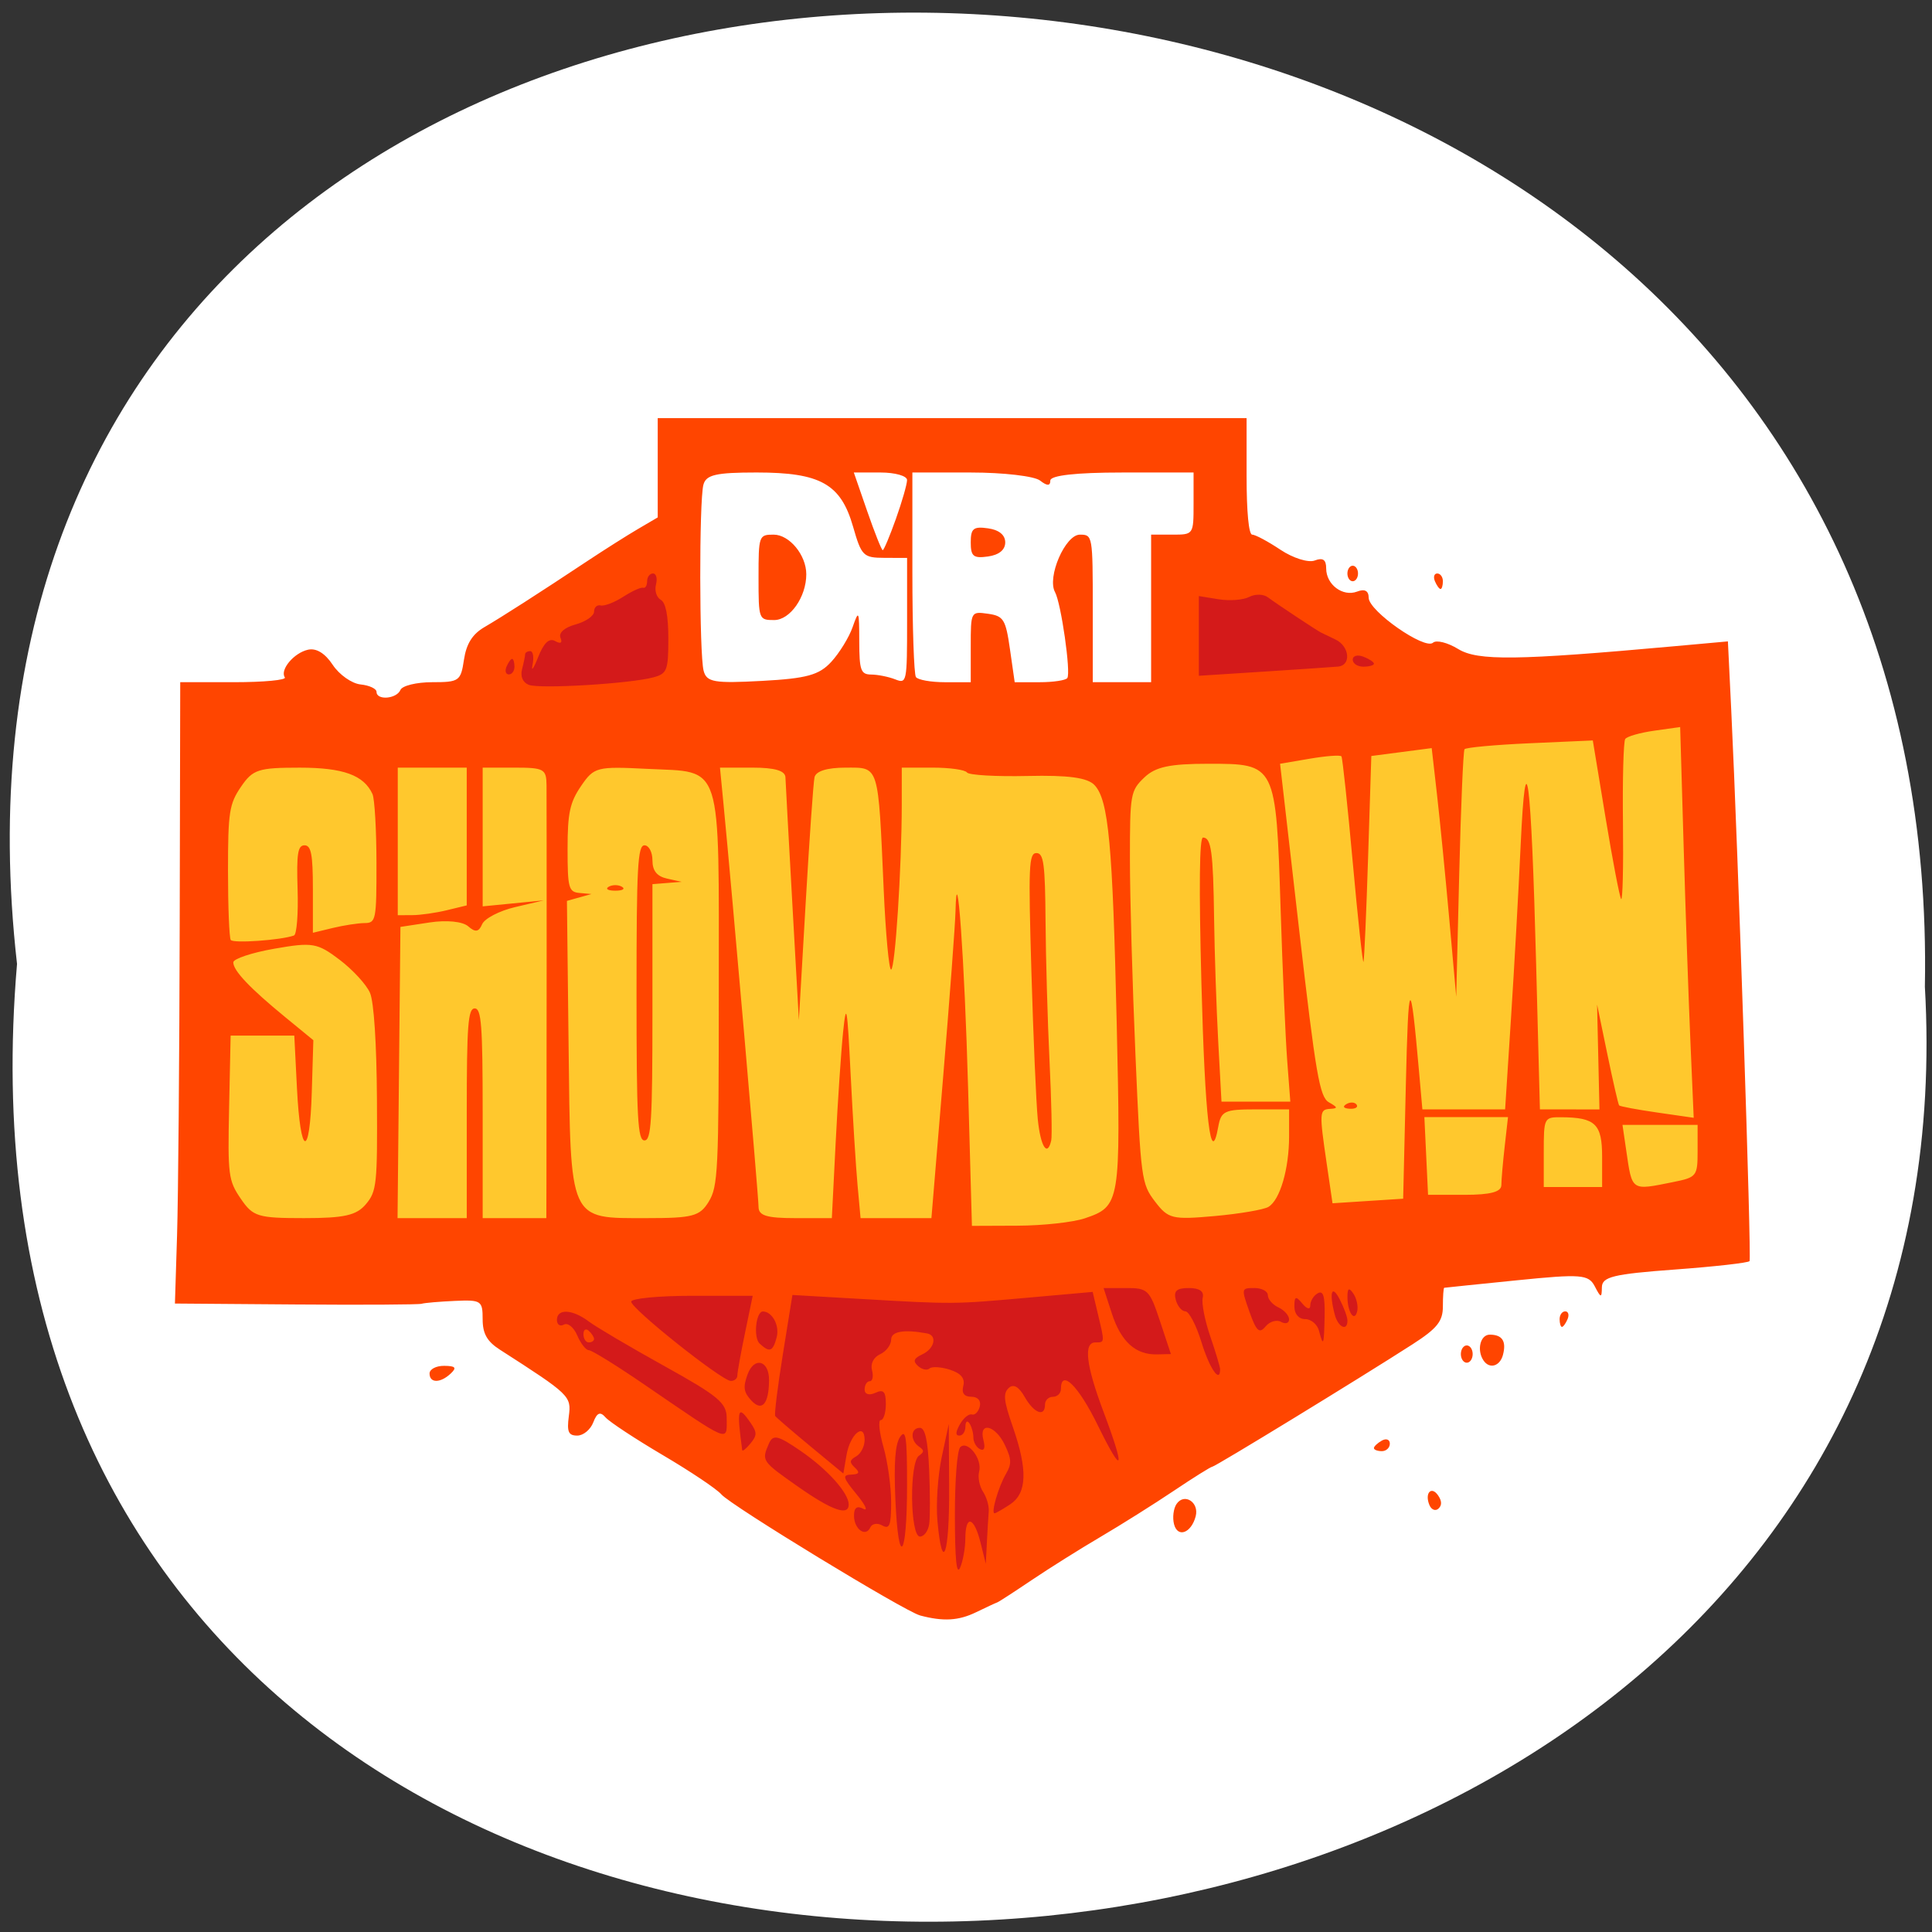 <svg xmlns="http://www.w3.org/2000/svg" xmlns:xlink="http://www.w3.org/1999/xlink" viewBox="0 0 256 256"><rect x="0" y="0" width="256" height="256" fill="#333333" stroke="none"/><defs><path id="0" d="m 245.46 129.52 l -97.89 -96.9 c -5.556 -5.502 -16.222 -11.873 -23.7 -14.16 l -39.518 -12.08 c -7.479 -2.286 -18.1 0.391 -23.599 5.948 l -13.441 13.578 c -5.5 5.559 -14.502 14.653 -20 20.21 l -13.44 13.579 c -5.5 5.558 -8.07 16.206 -5.706 23.658 l 12.483 39.39 c 2.363 7.456 8.843 18.06 14.399 23.556 l 97.89 96.9 c 5.558 5.502 14.605 5.455 20.1 -0.101 l 36.26 -36.63 c 5.504 -5.559 14.503 -14.651 20 -20.21 l 36.26 -36.629 c 5.502 -5.56 5.455 -14.606 -0.101 -20.11 z m -178.09 -50.74 c -7.198 0 -13.03 -5.835 -13.03 -13.03 0 -7.197 5.835 -13.03 13.03 -13.03 7.197 0 13.03 5.835 13.03 13.03 -0.001 7.198 -5.836 13.03 -13.03 13.03 z"/><use id="1" xlink:href="#0"/><clipPath clip-path="url(#2)"><use xlink:href="#0"/></clipPath><clipPath clip-path="url(#2)"><use xlink:href="#0"/></clipPath><clipPath id="2"><use xlink:href="#1"/></clipPath></defs><path d="m 2.256 127.73 c -19.233 -169.75 256.06 -167.39 252.8 3.02 c 9.07 158.49 -267.8 172.79 -252.8 -3.02 z" fill="#fff" color="#000"/><g transform="matrix(0.444 0 0 0.65 13.85 -382.64)"><path d="m 112.45 724.3 8.136 135.41 127.85 55.5 142.38 -58.988 1.162 -130.76 -51.43 -21.21 -173.48 -4.359 z" fill="#d41a1a" fill-rule="evenodd"/><path fill="#ffc82d" d="M 29.058,733.888 H478.874 V841.111 H29.058 z"/><path fill="#fff" d="M 171.712,681.016 H326.413 V737.504 H171.712 z"/><path d="m 243.35 917.98 c -4.598 -0.837 -56.53 -22.451 -59.26 -24.665 -1.306 -1.059 -9.144 -4.651 -17.417 -7.982 -8.273 -3.331 -16 -6.809 -17.17 -7.727 -1.573 -1.232 -2.528 -0.962 -3.641 1.026 -0.83 1.483 -2.981 2.696 -4.781 2.696 -2.634 0 -3.125 -0.77 -2.519 -3.944 0.786 -4.113 0.405 -4.364 -20.572 -13.571 -3.837 -1.684 -5.145 -3.268 -5.144 -6.226 0.002 -3.763 -0.427 -3.955 -8.312 -3.715 -4.573 0.139 -9.03 0.401 -9.898 0.583 -0.871 0.182 -17.792 0.246 -37.604 0.143 l -36.02 -0.188 0.634 -13.854 c 0.349 -7.62 0.705 -36.12 0.791 -63.33 l 0.157 -49.48 16.1 0 c 8.853 0 15.656 -0.441 15.12 -0.98 -1.54 -1.54 2.714 -5.01 6.925 -5.643 2.465 -0.372 5.076 0.722 7.364 3.085 1.95 2.01 5.689 3.812 8.309 3.996 2.621 0.183 4.766 0.868 4.768 1.521 0.005 1.769 5.996 1.436 7.128 -0.396 0.538 -0.871 4.799 -1.583 9.468 -1.583 8.08 0 8.538 -0.221 9.499 -4.596 0.709 -3.226 2.516 -5.198 6.06 -6.614 5.417 -2.163 16.13 -6.861 30.783 -13.497 5.01 -2.268 11.776 -5.195 15.04 -6.505 l 5.937 -2.381 0 -10.12 0 -10.12 87.87 0 87.87 0 0 11.875 c 0 7.273 0.647 11.875 1.67 11.875 0.919 0 4.719 1.389 8.446 3.087 3.727 1.698 8.319 2.683 10.205 2.19 2.449 -0.64 3.429 -0.181 3.429 1.607 0 3.31 4.96 5.845 9.244 4.724 2.271 -0.594 3.429 -0.167 3.442 1.269 0.024 2.699 16.739 10.675 19.19 9.158 0.99 -0.612 4.375 -0.033 7.523 1.286 5.821 2.439 17.488 2.336 64.48 -0.568 l 16.01 -0.989 0.999 14.06 c 2.033 28.596 6.075 111.66 5.464 112.27 -0.348 0.348 -10.395 1.122 -22.328 1.721 -18.334 0.92 -21.703 1.481 -21.745 3.619 -0.044 2.23 -0.294 2.209 -2.108 -0.179 -1.863 -2.452 -4.066 -2.57 -23.304 -1.243 -11.685 0.806 -21.424 1.49 -21.642 1.521 -0.218 0.031 -0.396 1.74 -0.396 3.798 0 3.036 -1.717 4.497 -9.104 7.743 -15.751 6.922 -58.875 24.932 -59.697 24.932 -0.432 0 -5.614 2.213 -11.513 4.918 -5.9 2.705 -15.715 6.921 -21.81 9.369 -6.096 2.448 -15.358 6.419 -20.583 8.826 -5.225 2.407 -9.856 4.456 -10.292 4.553 -0.435 0.097 -3.285 1 -6.333 2.01 -5.243 1.734 -9.781 1.908 -16.737 0.643 z m 13.546 -15.673 c 0.033 -4.918 2.596 -4.468 4.517 0.792 l 1.59 4.354 0.323 -4.354 c 0.178 -2.395 0.429 -5.245 0.559 -6.333 0.13 -1.089 -0.642 -2.89 -1.714 -4 -1.072 -1.114 -1.591 -2.959 -1.153 -4.101 0.98 -2.554 -3.34 -6.405 -5.612 -5 -0.934 0.577 -1.642 6.663 -1.628 13.99 0.017 8.958 0.499 12.235 1.559 10.594 0.844 -1.306 1.546 -3.978 1.559 -5.937 z m -17.392 -10.894 c 0 -9.838 -0.36 -11.533 -2.084 -9.802 -1.462 1.468 -1.88 5.276 -1.4 12.76 0.912 14.233 3.484 12.05 3.484 -2.958 z m 12.561 0.602 -0.106 -13.06 -2.113 6.767 c -1.162 3.722 -1.733 9.6 -1.269 13.06 1.468 10.947 3.598 6.815 3.488 -6.767 z m -19.955 7.637 c 2.172 0.833 2.644 -0.016 2.644 -4.747 0 -3.169 -1.032 -8.233 -2.294 -11.253 -1.262 -3.02 -1.618 -5.491 -0.792 -5.491 0.826 0 1.503 -1.473 1.503 -3.273 0 -2.553 -0.697 -3.052 -3.167 -2.268 -1.817 0.577 -3.167 0.285 -3.167 -0.685 0 -0.93 0.69 -1.69 1.534 -1.69 0.843 0 1.148 -1 0.677 -2.232 -0.515 -1.342 0.452 -2.647 2.425 -3.273 1.805 -0.573 3.281 -1.908 3.281 -2.968 0 -1.69 3.767 -2.139 10.687 -1.274 3.17 0.396 2.284 3.104 -1.397 4.272 -2.557 0.812 -2.863 1.388 -1.263 2.377 1.162 0.718 2.699 0.944 3.415 0.501 0.716 -0.442 3.472 -0.328 6.125 0.255 3.257 0.715 4.546 1.782 3.969 3.284 -0.562 1.465 0.255 2.225 2.395 2.225 1.931 0 2.954 0.803 2.523 1.979 -0.399 1.089 -1.459 1.824 -2.355 1.634 -0.896 -0.19 -2.497 0.701 -3.558 1.979 -1.351 1.628 -1.397 2.324 -0.152 2.324 0.977 0 1.777 -0.831 1.777 -1.847 0 -1.016 0.534 -1.313 1.188 -0.66 0.653 0.653 1.187 1.959 1.187 2.903 0 0.943 0.891 2.01 1.98 2.375 1.257 0.419 1.629 -0.256 1.018 -1.847 -1.479 -3.853 3.536 -3.094 6.38 0.966 2.033 2.903 2.087 3.878 0.33 5.937 -2.232 2.616 -4.521 8.01 -3.4 8.01 0.367 0 2.482 -0.827 4.7 -1.837 5.02 -2.286 5.233 -7.02 0.724 -15.857 -2.683 -5.259 -2.908 -6.742 -1.188 -7.844 1.401 -0.898 3.01 -0.287 4.75 1.798 2.794 3.356 6.08 4.207 6.08 1.574 0 -0.871 1.069 -1.583 2.375 -1.583 1.306 0 2.375 -0.712 2.375 -1.583 0 -4.192 5.215 -0.69 10.996 7.383 7.564 10.563 8.347 9.284 1.699 -2.776 -5.221 -9.472 -6.01 -14.11 -2.404 -14.11 2.819 0 2.803 0.119 0.779 -5.701 l -1.596 -4.59 -19.383 1.177 c -22.24 1.351 -22.01 1.35 -49.553 0.263 l -20.67 -0.816 -2.844 12.06 c -1.564 6.635 -2.594 12.311 -2.288 12.615 0.306 0.304 5.01 3.066 10.444 6.139 l 9.888 5.587 0.942 -3.754 c 1.074 -4.281 5.406 -6.758 5.406 -3.092 0 1.306 -1.128 2.808 -2.508 3.337 -2.02 0.775 -2.096 1.223 -0.396 2.301 1.565 0.992 1.292 1.36 -1.055 1.42 -2.767 0.071 -2.567 0.58 1.583 4.03 2.612 2.174 3.503 3.497 1.979 2.94 -1.87 -0.683 -2.771 -0.228 -2.771 1.4 0 2.765 3.503 4.479 4.877 2.385 0.505 -0.77 2.108 -0.943 3.562 -0.385 z m 14.01 -0.319 c 0.282 -1.418 0.268 -6.406 -0.03 -11.08 -0.383 -5.999 -1.199 -8.505 -2.771 -8.505 -2.761 0 -2.929 2.576 -0.249 3.826 1.583 0.739 1.583 1.108 0 1.847 -2.924 1.365 -2.667 16.493 0.28 16.493 1.242 0 2.489 -1.16 2.771 -2.579 z m -24.03 -3.957 c 0 -2.351 -6.341 -7.177 -14.371 -10.938 -6.809 -3.189 -8.223 -3.406 -9.46 -1.451 -2.208 3.49 -2.157 3.541 8.734 8.764 10.1 4.843 15.1 6.04 15.1 3.624 z m -29.22 -16.58 c -3.869 -3.869 -4.262 -3.02 -2.562 5.497 0.065 0.324 1.167 -0.281 2.449 -1.345 1.998 -1.659 2.01 -2.251 0.113 -4.152 z m -7.195 -1.03 c 0 -3.092 -2.457 -4.494 -18.604 -10.614 -10.232 -3.878 -20.385 -7.971 -22.562 -9.09 -4.865 -2.511 -9.5 -2.662 -9.5 -0.31 0 0.964 0.942 1.391 2.093 0.95 1.151 -0.442 2.938 0.551 3.972 2.206 1.033 1.655 2.588 3.01 3.455 3.01 0.867 0 8.164 3.079 16.216 6.841 26.432 12.352 24.932 11.93 24.931 7.01 z m -42.749 -17.11 c 0 -0.922 0.713 -1.236 1.583 -0.698 0.871 0.538 1.583 1.293 1.583 1.677 0 0.384 -0.712 0.698 -1.583 0.698 -0.871 0 -1.583 -0.755 -1.583 -1.677 z m 55.39 9.367 c 0.038 -4.044 -4.435 -4.859 -6.41 -1.168 -1.396 2.608 -1.171 3.648 1.153 5.348 3.157 2.308 5.212 0.675 5.257 -4.18 z m -9.459 -0.961 c 0.001 -0.653 1.044 -4.572 2.299 -8.708 l 2.282 -7.521 -18.13 0 c -9.973 0 -18.13 0.538 -18.13 1.196 0 1.435 26.859 16.04 29.687 16.15 1.089 0.04 1.987 -0.462 1.996 -1.115 z m 144.07 -1.251 c 0 -0.47 -1.326 -3.498 -2.947 -6.729 -1.621 -3.231 -2.63 -6.765 -2.243 -7.854 0.464 -1.305 -0.943 -1.979 -4.128 -1.979 -3.645 0 -4.608 0.584 -3.921 2.375 0.501 1.306 1.796 2.375 2.877 2.375 1.081 0 3.25 2.85 4.821 6.333 2.415 5.356 5.542 8.447 5.542 5.479 z m -17.949 -9.833 c -3.087 -6.362 -3.636 -6.729 -10.05 -6.729 l -6.784 0 2.493 5.228 c 2.729 5.722 7.077 8.401 13.468 8.297 l 4.137 -0.067 -3.265 -6.729 z m -114.38 3.293 c 0.903 -2.353 -1.29 -5.182 -4.069 -5.248 -2.126 -0.051 -2.957 5.321 -1.015 6.554 2.98 1.891 3.953 1.641 5.084 -1.306 z m 163.52 -4.37 c 0.114 -4.04 -0.413 -5.213 -2.061 -4.581 -1.218 0.467 -2.215 1.574 -2.215 2.458 0 0.927 -1.01 0.773 -2.375 -0.363 -1.945 -1.614 -2.375 -1.506 -2.375 0.598 0 1.527 1.305 2.569 3.216 2.569 1.769 0 3.626 1.069 4.128 2.375 1.305 3.401 1.51 3.03 1.682 -3.056 z m -13 1.245 c 1.317 0.506 2.395 0.277 2.395 -0.508 0 -0.785 -1.425 -1.879 -3.167 -2.432 -1.742 -0.553 -3.167 -1.67 -3.167 -2.482 0 -0.812 -1.8 -1.477 -3.999 -1.477 -3.954 0 -3.971 0.055 -1.485 4.862 2.039 3.942 2.941 4.508 4.771 2.99 1.241 -1.03 3.334 -1.459 4.651 -0.953 z m 19.812 -0.262 c 0 -0.704 -1.046 -2.664 -2.325 -4.354 -2.373 -3.138 -3.195 -1.38 -1.464 3.13 0.993 2.587 3.789 3.49 3.789 1.224 z m 1.761 -5.508 c -1.293 -1.293 -1.761 -1.116 -1.761 0.666 0 3.147 2.129 5.277 2.916 2.916 0.334 -1 -0.186 -2.613 -1.155 -3.582 z m -80.18 -15.329 c 10.634 -2.465 10.778 -3.061 9.564 -39.633 -1.218 -36.688 -2.429 -45.613 -6.604 -48.677 -2.086 -1.53 -7.787 -2.064 -20.01 -1.873 -9.401 0.147 -17.535 -0.175 -18.08 -0.717 -0.541 -0.541 -5.14 -0.984 -10.22 -0.984 l -9.236 0 -0.001 7.521 c -0.016 12.853 -1.986 33.646 -3.188 33.646 -0.63 0 -1.62 -7.303 -2.2 -16.229 -1.682 -25.863 -1.259 -24.937 -11.403 -24.937 -5.518 0 -8.857 0.714 -9.255 1.979 -0.343 1.089 -1.532 12.667 -2.642 25.729 l -2.02 23.75 -1.951 -23.75 c -1.073 -13.06 -1.999 -24.641 -2.058 -25.729 -0.074 -1.357 -3.163 -1.979 -9.822 -1.979 l -9.715 0 1.067 7.521 c 2.576 18.15 10.447 79.957 10.447 82.03 0 1.769 2.464 2.284 10.936 2.284 l 10.936 0 1.142 -15.437 c 0.628 -8.491 1.63 -18.644 2.226 -22.562 0.952 -6.26 1.225 -5.202 2.243 8.708 0.637 8.708 1.564 18.861 2.06 22.562 l 0.901 6.729 10.571 0 10.571 0 3.515 -28.896 c 1.933 -15.893 3.586 -31.03 3.673 -33.646 0.405 -12.146 2.694 9.787 3.76 36.02 l 1.142 28.1 13.684 -0.038 c 7.526 -0.021 16.515 -0.694 19.975 -1.496 z m -14 -20.237 c -0.476 -3.266 -1.332 -16.803 -1.902 -30.08 -0.926 -21.589 -0.765 -24.15 1.519 -24.15 2.144 0 2.578 2.224 2.703 13.854 0.082 7.62 0.616 20.446 1.188 28.503 0.571 8.06 0.801 15.36 0.511 16.229 -1.159 3.469 -3.2 1.256 -4.02 -4.358 z m -200.53 17.365 c 3.254 -2.635 3.474 -4.059 3.316 -21.438 -0.104 -11.422 -0.902 -19.789 -2.066 -21.652 -1.043 -1.67 -5.128 -4.711 -9.08 -6.758 -6.648 -3.445 -8.094 -3.612 -19.453 -2.253 -6.749 0.807 -12.271 2.062 -12.271 2.789 0 1.69 4.955 5.259 15.508 11.169 l 8.383 4.695 -0.467 10.615 c -0.601 13.681 -3.391 13.151 -4.425 -0.84 l -0.792 -10.712 -9.5 0 -9.5 0 -0.455 14.658 c -0.429 13.812 -0.228 14.886 3.491 18.604 3.648 3.648 5.074 3.946 18.884 3.946 11.972 0 15.63 -0.56 18.424 -2.823 z m 30.12 -18.552 c 0 -17.944 0.381 -21.375 2.375 -21.375 1.994 0 2.375 3.431 2.375 21.375 l 0 21.375 9.5 0 9.5 0 0.034 -7.521 c 0.064 -14.07 0.083 -77.17 0.024 -80.75 -0.054 -3.292 -0.779 -3.563 -9.558 -3.563 l -9.5 0 0 14.14 0 14.14 9.104 -0.61 9.104 -0.61 -8.524 1.369 c -4.688 0.753 -9.12 2.326 -9.848 3.495 -0.99 1.591 -2.034 1.698 -4.143 0.428 -1.646 -0.992 -6.444 -1.321 -11.527 -0.792 l -8.708 0.907 -0.431 29.687 -0.431 29.687 10.327 0 10.327 0 0 -21.375 z m 72.19 18.04 c 2.796 -3.09 3.02 -6.211 3.02 -42.694 0 -47.811 1.426 -44.769 -21.354 -45.555 -15.06 -0.52 -15.871 -0.377 -19.738 3.491 -3.351 3.351 -4.03 5.515 -4.03 12.813 0 7.986 0.322 8.8 3.562 8.996 l 3.563 0.216 -3.659 0.699 -3.659 0.699 0.492 29.31 c 0.611 36.39 -0.067 35.36 23.381 35.36 13.66 0 15.755 -0.379 18.429 -3.334 z m -21.525 -42.583 c 0 -25.685 0.347 -30.08 2.375 -30.08 1.306 0 2.375 1.378 2.375 3.061 0 2.124 1.333 3.263 4.354 3.721 l 4.354 0.66 -4.354 0.237 -4.354 0.237 0 26.12 c 0 22.17 -0.36 26.12 -2.375 26.12 -2.028 0 -2.375 -4.398 -2.375 -30.08 z m -8.312 -21.632 c 1.089 -0.439 2.87 -0.439 3.958 0 1.089 0.439 0.198 0.799 -1.979 0.799 -2.177 0 -3.068 -0.359 -1.979 -0.799 z m 196.91 65.25 c 3.446 -1.408 6.152 -7.743 6.152 -14.403 l 0 -5.467 -10.11 0 c -9.127 0 -10.197 0.343 -11.03 3.535 -2.237 8.554 -3.966 -1.512 -5.03 -29.26 -0.756 -19.77 -0.599 -29.687 0.471 -29.687 2.469 0 3.048 2.897 3.319 16.625 0.138 6.967 0.69 18.19 1.226 24.937 l 0.975 12.271 10.27 0 10.27 0 -0.922 -8.312 c -0.507 -4.572 -1.395 -18.502 -1.973 -30.955 -1.377 -29.661 -1.338 -29.607 -21.551 -29.607 -11.555 0 -15.806 0.624 -19.14 2.807 -4.113 2.696 -4.282 3.354 -4.28 16.625 0 7.6 0.745 25.574 1.653 39.943 1.6 25.337 1.777 26.24 5.861 29.889 3.926 3.508 5.129 3.708 17.743 2.937 7.443 -0.455 14.682 -1.297 16.09 -1.872 z m 40.985 -24.62 c 0.781 -22.646 1.35 -23.04 3.971 -2.771 l 0.973 7.521 12.345 0 12.345 0 1.758 -18.604 c 0.967 -10.232 2.263 -26.09 2.88 -35.23 1.536 -22.754 3.153 -14.299 4.616 24.14 l 1.131 29.697 8.886 0.003 8.886 0.003 -0.354 -10.691 -0.354 -10.691 3.055 10.09 c 1.68 5.549 3.264 10.261 3.521 10.471 0.256 0.21 5.369 0.864 11.362 1.455 l 10.896 1.074 -0.981 -15.503 c -0.54 -8.527 -1.45 -26.449 -2.02 -39.828 l -1.04 -24.325 -7.722 0.742 c -4.247 0.408 -8.151 1.171 -8.675 1.695 -0.524 0.524 -0.827 8.265 -0.673 17.202 0.154 8.937 -0.096 15.873 -0.554 15.414 -0.459 -0.459 -2.547 -7.918 -4.641 -16.577 l -3.806 -15.742 -18.797 0.571 c -10.338 0.314 -19.11 0.863 -19.49 1.22 -0.381 0.357 -1.093 11.856 -1.583 25.554 l -0.891 24.905 -2.072 -15.833 c -1.14 -8.708 -2.786 -20.11 -3.658 -25.344 l -1.586 -9.511 -9.01 0.803 -9.01 0.803 -0.961 20.583 c -0.529 11.321 -1.147 20.94 -1.373 21.375 -0.227 0.435 -1.671 -8.685 -3.209 -20.267 -1.538 -11.582 -3.058 -21.309 -3.377 -21.615 -0.319 -0.306 -4.57 -0.092 -9.448 0.476 l -8.868 1.032 5.701 33.892 c 4.964 29.506 6.111 34.05 8.868 35.12 2.677 1.036 2.738 1.243 0.396 1.337 -3.258 0.131 -3.305 0.632 -1.041 11.186 l 1.729 8.06 10.541 -0.465 10.541 -0.465 0.792 -22.958 z m -17.714 3.668 c 1.143 -0.457 2.509 -0.401 3.035 0.125 0.526 0.526 -0.409 0.9 -2.078 0.832 -1.844 -0.076 -2.22 -0.451 -0.957 -0.957 z m 46.23 16.519 c 0.001 -1.089 0.459 -4.651 0.999 -7.917 l 0.981 -5.937 -12.478 -0 -12.478 -0 0.549 7.918 0.549 7.918 10.93 0 c 7.68 0 10.936 -0.589 10.948 -1.979 z m 30.07 -5.753 c 0 -6.722 -1.997 -8.04 -12.271 -8.08 -5.05 -0.021 -5.146 0.116 -5.146 7.103 l 0 7.125 8.708 0 8.708 0 0 -6.149 z m 21.15 5.142 c 7.084 -0.971 7.346 -1.197 7.346 -6.333 l 0 -5.326 -11.209 0 -11.209 0 1.104 5.146 c 1.811 8.445 1.373 8.24 13.969 6.514 z m -411.54 -50.28 c 0.819 -0.204 1.302 -4.423 1.073 -9.375 -0.339 -7.309 0.052 -9 2.073 -9 1.969 0 2.49 1.863 2.49 8.915 l 0 8.915 5.937 -0.981 c 3.266 -0.54 7.541 -0.989 9.5 -0.999 3.389 -0.017 3.561 -0.616 3.538 -12.288 -0.013 -6.749 -0.548 -13.05 -1.187 -14.01 -2.575 -3.856 -8.733 -5.383 -21.714 -5.383 -12.365 0 -13.996 0.362 -17.521 3.886 -3.508 3.508 -3.886 5.179 -3.886 17.15 0 7.297 0.369 13.636 0.82 14.09 0.73 0.73 15.06 0.036 18.878 -0.915 z m 45.614 -5.144 5.937 -0.981 0 -14.04 0 -14.04 -10.292 0 -10.292 0 0 15.04 0 15.04 4.354 -0.017 c 2.395 -0.001 7.03 -0.459 10.292 -0.999 z m 61.75 -47.49 c 3.974 -0.753 4.354 -1.44 4.354 -7.874 0 -4.667 -0.769 -7.344 -2.275 -7.922 -1.251 -0.48 -1.888 -1.883 -1.414 -3.117 0.474 -1.234 0.072 -2.244 -0.892 -2.244 -0.964 0 -1.753 0.713 -1.753 1.583 0 0.871 -0.534 1.468 -1.188 1.328 -0.653 -0.141 -3.325 0.686 -5.937 1.837 -2.612 1.151 -5.641 1.947 -6.729 1.77 -1.089 -0.178 -1.979 0.388 -1.979 1.258 0 0.87 -2.488 2.048 -5.528 2.618 -3.31 0.621 -5.112 1.71 -4.49 2.716 0.647 1.046 0.053 1.301 -1.577 0.676 -1.798 -0.69 -3.394 0.339 -5.111 3.293 -1.373 2.363 -2.117 3.05 -1.653 1.526 0.464 -1.524 0.153 -2.771 -0.691 -2.771 -0.843 0 -1.534 0.298 -1.534 0.662 0 0.364 -0.409 1.727 -0.908 3.03 -0.558 1.454 0.205 2.677 1.979 3.172 3.187 0.89 30.44 -0.234 37.32 -1.539 z m 52.976 -3.139 c 2.431 -1.805 5.3 -4.994 6.376 -7.087 1.844 -3.588 1.957 -3.421 1.979 2.923 0.02 5.909 0.457 6.732 3.586 6.751 1.959 0.011 5.166 0.451 7.125 0.976 3.48 0.933 3.562 0.658 3.562 -11.897 l 0 -12.851 -6.729 -0.016 c -6.35 -0.016 -6.879 -0.374 -9.399 -6.372 -3.655 -8.701 -9.728 -11.03 -28.777 -11.03 -12.147 0 -15.1 0.466 -15.884 2.504 -1.287 3.353 -1.233 34.528 0.066 37.912 0.894 2.329 3.141 2.597 17.351 2.071 13.428 -0.497 17.11 -1.187 20.744 -3.886 z m -21.705 -17.226 c 0 -8.515 0.1 -8.708 4.505 -8.708 4.718 0 9.745 4.171 9.745 8.08 0 4.628 -4.834 9.332 -9.59 9.332 -4.593 0 -4.66 -0.125 -4.66 -8.708 z m 63.33 14.15 c 0 -7.198 0.019 -7.223 5.146 -6.729 4.654 0.449 5.281 1.139 6.558 7.225 l 1.412 6.729 7.428 0 c 4.085 0 7.811 -0.383 8.279 -0.851 1.108 -1.108 -1.856 -15.255 -3.67 -17.516 -2.446 -3.049 3.044 -11.716 7.421 -11.716 3.798 0 3.842 0.174 3.842 15.04 l 0 15.04 8.708 0 8.708 0 0 -15.04 0 -15.04 6.333 0 c 6.333 0 6.333 0 6.333 -6.333 l 0 -6.333 -21.375 0 c -13.679 0 -21.375 0.59 -21.375 1.639 0 1.13 -0.951 1.13 -3.063 0 -1.684 -0.901 -10.947 -1.639 -20.583 -1.639 l -17.521 0 0 20.319 c 0 11.176 0.475 20.794 1.056 21.375 0.581 0.581 4.499 1.056 8.708 1.056 l 7.653 0 0 -7.225 z m 0 -21.275 c 0 -2.845 0.798 -3.29 5.146 -2.871 3.298 0.318 5.146 1.349 5.146 2.871 0 1.522 -1.848 2.553 -5.146 2.871 -4.348 0.419 -5.146 -0.026 -5.146 -2.871 z m -136.17 25.333 c 0 -0.871 -0.314 -1.583 -0.698 -1.583 -0.384 0 -1.139 0.712 -1.677 1.583 -0.538 0.871 -0.224 1.583 0.698 1.583 0.922 0 1.677 -0.712 1.677 -1.583 z m 245.81 -0.021 c 3.978 -0.253 3.419 -4.149 -0.792 -5.519 -1.959 -0.638 -3.919 -1.282 -4.354 -1.432 -1.351 -0.466 -13.329 -5.895 -15.833 -7.176 -1.306 -0.668 -3.8 -0.702 -5.542 -0.074 -1.742 0.627 -5.839 0.846 -9.104 0.485 l -5.937 -0.656 0 8.124 0 8.124 19.396 -0.85 c 10.668 -0.467 20.643 -0.929 22.17 -1.026 z m 10.687 -0.586 c 0 -0.334 -1.425 -0.98 -3.167 -1.435 -1.742 -0.455 -3.167 -0.182 -3.167 0.607 0 0.789 1.425 1.435 3.167 1.435 1.742 0 3.167 -0.273 3.167 -0.607 z m -142.66 -29.525 c 1.83 -3.51 3.327 -7.07 3.327 -7.917 0 -0.844 -3.574 -1.535 -7.943 -1.535 l -7.943 0 4.01 7.917 c 2.206 4.354 4.284 7.917 4.617 7.917 0.333 0 2.102 -2.872 3.932 -6.382 z m 83.01 204.96 c -0.518 -1.35 -0.183 -3.214 0.745 -4.142 2.317 -2.317 6.804 -0.345 5.709 2.509 -1.315 3.427 -5.372 4.453 -6.454 1.633 z m 76.22 -3.905 c -1.504 -2.434 0.556 -4 2.589 -1.973 1.137 1.137 1.164 2.023 0.083 2.691 -0.887 0.548 -2.089 0.225 -2.672 -0.718 z m -16.576 -11.626 c 0 -0.342 1.069 -1.032 2.375 -1.534 1.306 -0.501 2.375 -0.221 2.375 0.622 0 0.843 -1.069 1.534 -2.375 1.534 -1.306 0 -2.375 -0.28 -2.375 -0.622 z m -281.83 -15.211 c 0 -0.871 1.959 -1.572 4.354 -1.559 3.393 0.019 3.83 0.363 1.979 1.559 -3.098 2 -6.333 2 -6.333 0 z m 308.04 -3.03 c -0.51 -0.825 -0.252 -1.917 0.573 -2.427 0.825 -0.51 1.917 -0.252 2.427 0.573 0.51 0.825 0.252 1.917 -0.573 2.427 -0.825 0.51 -1.917 0.252 -2.427 -0.573 z m 6.514 0.393 c -2.101 -2.101 -0.989 -5.278 1.847 -5.278 3.735 0 5.01 1.331 3.944 4.113 -0.895 2.333 -3.999 2.957 -5.791 1.165 z m 22.694 -8.444 c 0 -0.871 0.755 -1.583 1.677 -1.583 0.922 0 1.236 0.712 0.698 1.583 -0.538 0.871 -1.293 1.583 -1.677 1.583 -0.384 0 -0.698 -0.712 -0.698 -1.583 z m -37.21 -150.42 c -0.538 -0.871 -0.224 -1.583 0.698 -1.583 0.922 0 1.677 0.713 1.677 1.583 0 0.871 -0.314 1.583 -0.698 1.583 -0.384 0 -1.139 -0.712 -1.677 -1.583 z m -26.12 -1.583 c 0 -0.871 0.712 -1.583 1.583 -1.583 0.871 0 1.583 0.712 1.583 1.583 0 0.871 -0.712 1.583 -1.583 1.583 -0.871 0 -1.583 -0.712 -1.583 -1.583 z" fill="#ff4500"/></g></svg>